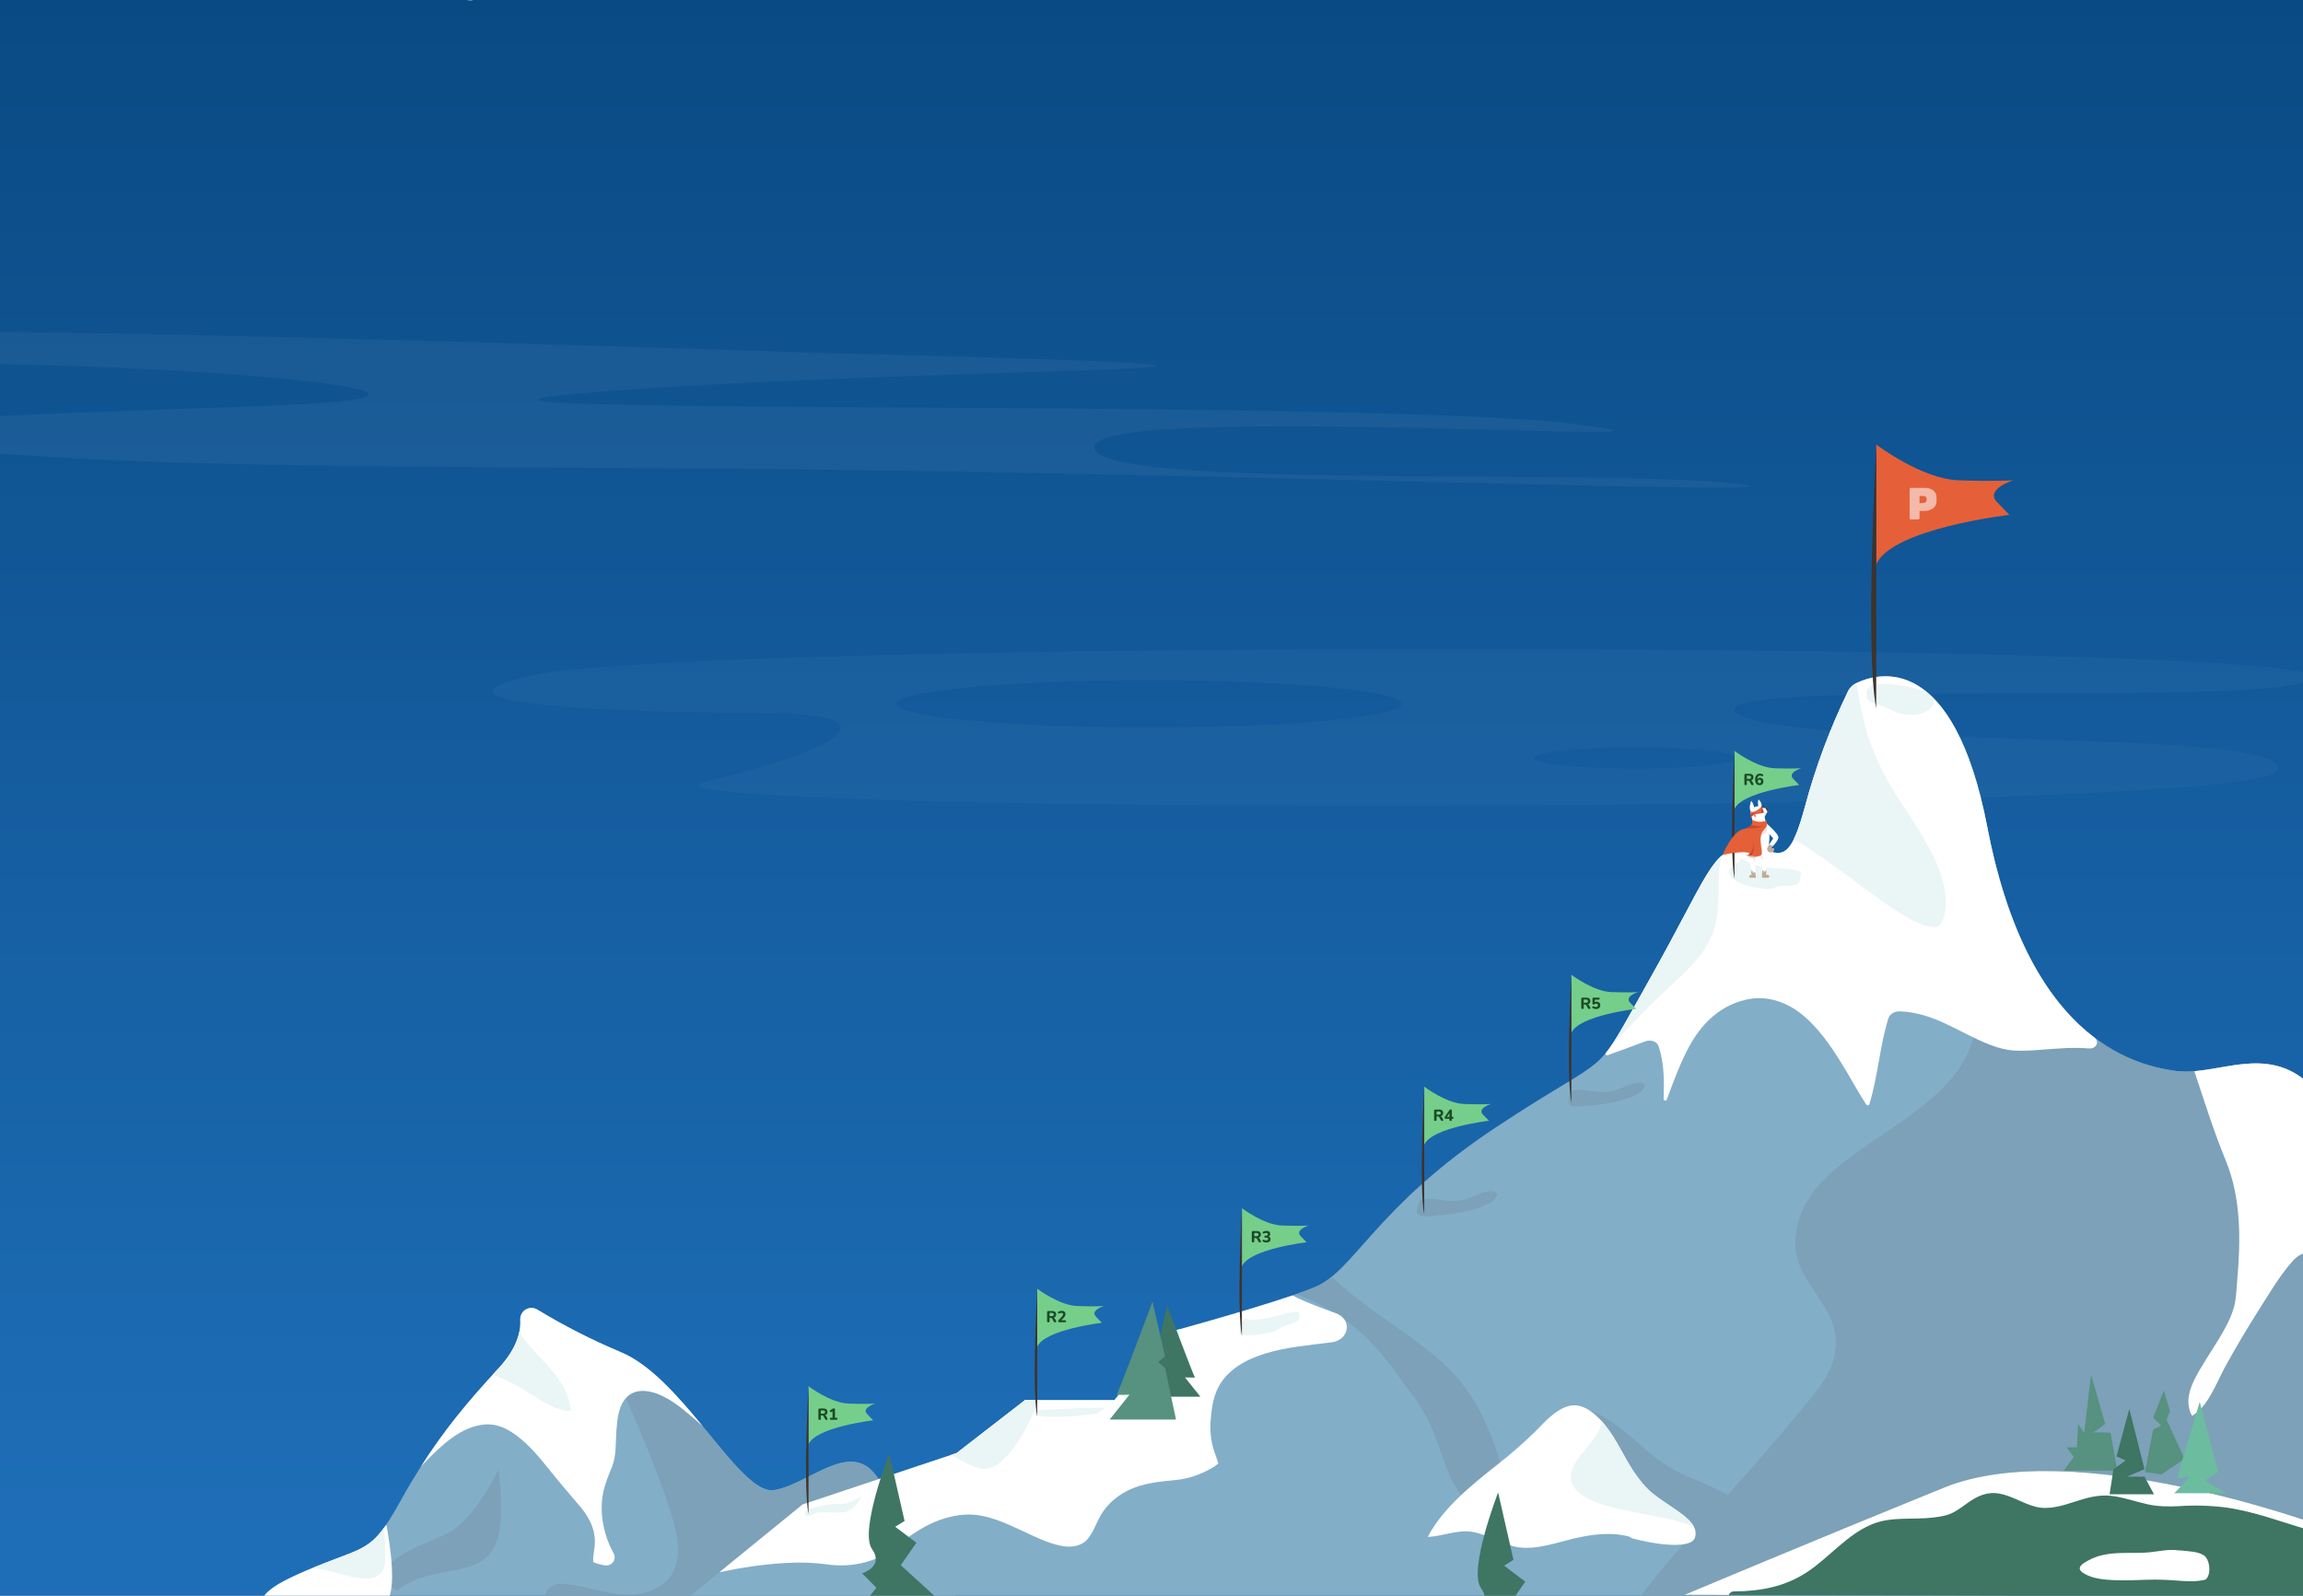 <svg width="1440" height="998" viewBox="0 0 1440 998" fill="none" xmlns="http://www.w3.org/2000/svg">
<rect x="0" y="0" width="1440" height="998" fill="#808080" stroke="none"/>
<g clip-path="url(#clip0_476_1085)">
<path d="M1440 0H0V1001H1440V0Z" fill="url(#paint0_linear_476_1085)"/>
<circle opacity="0.5" cx="1239" cy="531" r="5" fill="white"/>
<circle opacity="0.5" cx="294" cy="-4.59" r="5" fill="white"/>
<g clip-path="url(#clip1_476_1085)">
<path d="M433.269 1068H103C103 1068 140.64 1061.24 146.713 1057.35C152.787 1053.46 146.713 1046.71 156.429 1024.04C166.144 1001.37 153.997 998.297 191.643 982.263C229.289 966.229 231.714 972.321 249.929 939.598C268.144 906.875 285.143 884.45 311.851 855.678C322.795 843.862 325.699 833.545 325.285 825.503C325.194 824.225 325.456 822.946 326.044 821.807C326.632 820.668 327.522 819.712 328.618 819.044C329.713 818.376 330.972 818.021 332.256 818.019C333.54 818.016 334.8 818.365 335.898 819.029C352.613 829.162 370.049 838.061 388.066 845.653C427.73 862.113 462.486 935.405 483.986 931.994C505.486 928.582 530.895 900.63 547.538 922.535C564.18 944.439 641 1067.14 641 1067.14L433.269 1068Z" fill="#83AEC8"/>
<path d="M305.994 929.802C302.672 935.461 298.935 940.867 294.814 945.976C291.779 949.762 288.304 953.174 284.462 956.141C278.312 960.588 270.545 962.983 263.669 966.089C259.469 967.92 255.388 970.012 251.451 972.353C249.678 973.398 247.994 974.586 246.415 975.904C245.778 976.476 245.103 977.079 244.505 977.715C244.219 978.013 243.034 979.443 243.321 979.049C242.755 979.815 242.268 980.636 241.869 981.501C241.99 981.285 241.455 982.886 241.385 983.254C241.385 983.311 241.385 983.356 241.354 983.4V983.686C241.354 984.112 241.354 984.525 241.354 984.957C241.354 985.027 241.354 985.077 241.354 985.128C241.367 985.174 241.378 985.221 241.385 985.268C241.455 985.637 241.545 986.005 241.646 986.367C242.538 989.486 245.065 992.453 247.803 995.032C255.519 988.915 264.91 985.903 274.594 983.934C283.119 982.2 292.42 981.253 300.06 976.857C307.7 972.461 311.38 964.717 312.45 956.293C314.022 943.886 312.915 931.416 311.775 918.958C310.062 922.63 308.082 926.264 305.994 929.802Z" fill="#7CA1B8"/>
<path d="M547.538 922.535C530.896 900.631 505.48 928.602 483.986 931.994C462.492 935.386 427.731 862.114 388.066 845.647C384.31 844.085 380.641 842.482 377.059 840.838C391.396 875.512 407.708 909.41 419.142 945.221C422.962 957.107 426.948 972.01 420.619 983.763C413.839 996.322 396.649 998.876 383.915 996.678C376.326 995.369 368.877 993.381 361.32 991.901C358.176 991.208 354.983 990.756 351.77 990.547C351.028 990.509 350.284 990.509 349.542 990.547H349.262L348.931 990.624L348.784 990.655C348.402 990.802 347.511 991.113 347.358 991.17C346.41 991.511 345.489 991.92 344.601 992.396C338.235 995.941 341.386 1002.75 343.328 1008.32C346.034 1016.14 347.422 1024 346.626 1032.32C346.059 1038.19 344.436 1044.3 339.686 1048.21C335.472 1051.67 330.066 1052.6 324.744 1052.79C313.704 1053.18 301.983 1050.71 291.994 1056.46C288.46 1058.5 286.805 1061.42 284.851 1064.92C284.271 1065.95 283.679 1066.98 283.062 1067.99H433.314L641.045 1067.13C641.045 1067.13 564.187 944.439 547.538 922.535Z" fill="#7CA1B8"/>
<path d="M263.14 917.331C264.095 916.309 265.05 915.299 266.018 914.295C275.842 904.124 288.148 892.206 303.059 890.936C310.699 890.269 317.46 893.604 323.388 898.14C331.346 904.232 337.744 912.021 343.946 919.822C350.147 927.623 356.679 935.037 363.103 942.692C369.336 950.118 373.009 958.51 371.691 968.293C371.398 970.517 370.991 972.74 370.896 975.002C370.851 975.615 370.851 976.231 370.896 976.844H370.94C371.314 977.096 371.713 977.309 372.131 977.479C372.029 977.435 373.105 977.835 373.404 977.924C374.961 978.404 376.548 978.784 378.153 979.061H378.281C379.244 979.222 380.233 979.108 381.134 978.733C382.036 978.357 382.812 977.735 383.374 976.938C383.937 976.142 384.262 975.203 384.312 974.229C384.363 973.256 384.137 972.288 383.661 971.438L383.61 971.343C380.574 965.825 378.425 959.865 377.243 953.682C375.969 947.452 375.856 941.041 376.912 934.77C377.969 928.773 380.325 923.106 382.642 917.503C385.532 910.451 384.838 902.345 385.411 894.874C385.972 887.594 386.685 878.243 392.669 873.135C398.966 867.767 408.121 870.08 414.781 873.402C422.663 877.335 429.494 883.357 436.096 889.087C437.223 890.065 438.363 891.114 439.522 892.187C424.012 873.345 406.6 853.334 388.111 845.666C370.094 838.072 352.658 829.174 335.943 819.042C334.848 818.379 333.592 818.029 332.312 818.029C331.032 818.029 329.777 818.379 328.682 819.041C327.587 819.703 326.695 820.652 326.103 821.785C325.511 822.917 325.241 824.19 325.323 825.464C325.756 833.52 322.885 843.856 311.89 855.697C291.599 877.455 276.956 895.605 263.14 917.331Z" fill="white"/>
<path d="M331.002 871.281C338.674 876.191 347.313 882.252 356.73 882.608C355.883 861.866 335.319 849.802 324.661 833.202C323.286 839.771 319.568 847.35 311.845 855.678C310.572 857.072 309.298 858.45 308.025 859.814C316.181 862.552 323.623 866.56 331.002 871.281Z" fill="#EAF5F5"/>
<path d="M170.41 1008.11C176.93 1006.37 183.907 1006.84 190.529 1007.62C198.111 1008.48 205.637 1009.87 213.245 1010.53C220.076 1011.11 227.455 1011.35 233.917 1008.7C239.787 1006.28 242.971 1002.08 244.225 995.991C245.619 989.226 245.231 982.047 244.651 975.212C244.015 967.969 242.901 960.81 241.57 953.676C241.455 953.771 241.347 953.873 241.233 953.962C229.658 970.816 222.419 969.138 191.636 982.244C161.198 995.204 163.318 999.701 160.103 1012.94C163.257 1010.79 166.737 1009.16 170.41 1008.11Z" fill="white"/>
<path d="M201.683 981.577C209.622 983.045 217.217 986.259 225.284 987.091C231.377 987.727 238.214 986.952 240.194 980.173C241.697 975.053 240.914 969.05 240.71 963.802C240.595 960.956 240.455 958.085 240.328 955.264C229.753 970.06 222.285 969.59 195.481 980.675C197.563 980.885 199.632 981.196 201.683 981.577Z" fill="#EAF5F5"/>
</g>
<g clip-path="url(#clip2_476_1085)">
<path d="M415 1011.68L501.824 940.953L598.16 908.779L640.978 875.601H696.877L730.176 833.38C730.176 833.38 796.782 815.266 821.756 805.226C846.73 795.186 859.819 754.958 935.936 704.69C1012.05 654.422 994.217 678.556 1031.09 613.204C1067.95 547.852 1070.33 530.768 1090.54 529.758C1110.75 528.748 1116.71 548.862 1128.61 504.627C1135.22 479.835 1144.28 455.557 1155.71 432.05C1156.72 430.01 1158.5 428.312 1160.78 427.222C1174.2 420.798 1221.39 407.087 1242.7 517.705C1267.67 647.399 1331.45 665.771 1359.99 669.791C1388.54 673.811 1423.03 647.67 1452.76 687.906C1482.49 728.141 1490.82 748.228 1500.33 765.325C1509.85 782.422 1516.99 1017.02 1516.99 1017.02L415 1011.68Z" fill="#83AEC8"/>
<path d="M925.123 944.827L925.691 944.952C925.691 944.952 925.741 944.952 926.087 944.952C927.299 944.999 928.513 944.975 929.722 944.883C934.972 944.534 940.437 943.803 946.008 943.371C942.308 929.604 938.846 915.781 933.934 902.264C929.021 888.748 922.576 875.448 912.99 863.785C904.385 853.334 893.208 844.465 881.859 836.202C865.02 823.981 847.241 812.576 832.636 798.579C829.457 801.274 825.783 803.516 821.756 805.219C818.591 806.501 814.742 807.908 810.456 809.399L810.942 809.58C830.966 817.158 848.321 828.997 861.311 843.942C867.987 851.606 873.732 859.744 879.675 867.791C885.617 875.838 891.082 883.565 895.005 892.51C901.962 908.41 904.748 926.594 917.737 940.11C918.867 941.355 920.164 942.484 921.603 943.475C922.218 943.738 922.808 944.041 923.367 944.381C923.938 944.567 924.525 944.716 925.123 944.827Z" fill="#7CA1B8"/>
<path d="M1500.34 765.304C1490.83 748.206 1482.51 728.099 1452.77 687.885C1423.03 647.67 1388.54 673.811 1360 669.77C1331.46 665.729 1267.69 647.378 1242.71 517.684C1233.07 467.646 1218.14 443.051 1203.42 431.716C1203.32 439.965 1202.53 448.256 1200.13 456.101C1197.03 466.266 1190.75 475.553 1186.38 485.363C1182.96 493.027 1180.54 501.067 1182.82 508.808C1183.46 509.389 1183.93 510.095 1184.19 510.863C1184.68 512.256 1185.2 513.65 1185.73 515.043C1186.02 515.504 1186.23 516 1186.34 516.513C1187.93 520.436 1189.7 524.31 1191.62 528.128C1214.03 572.655 1259.92 626.985 1220.47 674.229C1206.72 690.706 1187.21 702.613 1168.94 715.203C1151.63 727.131 1133.31 740.577 1126.14 759.096C1122.25 769.15 1121.02 781.071 1125.15 791.145C1131.04 805.546 1144.11 817.488 1147.24 832.781C1150.31 847.726 1143.06 861.486 1133.16 873.497C1121.81 887.278 1110.27 901.038 1098.47 914.548C1073.29 943.406 1045.89 970.912 1023.47 1001.41C1020.24 1005.8 1016.96 1010.18 1013.69 1014.56L1516.96 1016.99C1516.96 1016.99 1509.86 782.429 1500.34 765.304Z" fill="#7CA1B8"/>
<path d="M1391.7 725.856C1401.59 749.997 1400.98 776.061 1398.84 801.206C1398.38 806.584 1398.25 812.13 1396.89 817.418C1395.61 821.832 1393.81 826.125 1391.51 830.231C1386.79 839.198 1380.72 847.6 1375.62 856.407C1371.64 863.283 1367.38 871.254 1368.52 879.113C1368.84 881.245 1369.39 883.725 1370.73 885.585C1372.75 884.207 1374.61 882.677 1376.3 881.015C1383.19 873.156 1386.75 863.214 1391.57 854.421C1398.26 842.201 1405.47 830.168 1413 818.31C1419.26 808.486 1425.29 798.105 1433.17 789.111C1434.9 787.139 1436.73 785.397 1439.37 784.303C1442.34 783.07 1444.55 782.645 1447.17 781.461C1451.66 779.419 1456.16 777.51 1460.77 775.657C1464.21 774.376 1467.27 772.473 1469.75 770.083C1478.2 761.723 1480.59 748.952 1483.41 738.557C1483.68 737.554 1483.98 736.557 1484.24 735.561C1477.23 723.313 1467.68 708.145 1452.68 687.857C1427.05 653.202 1397.9 667.826 1372.05 669.958C1378.31 688.7 1384.14 707.469 1391.7 725.856Z" fill="white"/>
<path d="M1028.47 651.398C1031.88 650.088 1035.89 651.035 1037.06 654.352C1040.76 665.241 1040.5 676.326 1040.23 687.418C1040.22 687.629 1040.3 687.837 1040.46 688.001C1040.62 688.165 1040.84 688.275 1041.09 688.309C1041.34 688.344 1041.59 688.3 1041.8 688.187C1042.01 688.074 1042.17 687.9 1042.24 687.697V687.634C1045.97 677.511 1049.65 667.352 1054.6 657.577C1061.73 643.357 1072.86 629.709 1091.41 625.292C1105.59 621.913 1118.81 627.444 1128.55 636.007C1139.62 645.761 1147.28 658.065 1154.48 669.986C1158.6 676.87 1162.48 684.081 1166.95 690.887C1167.05 691.037 1167.2 691.157 1167.39 691.234C1167.57 691.311 1167.77 691.34 1167.97 691.319C1168.18 691.297 1168.37 691.225 1168.52 691.113C1168.67 691 1168.78 690.851 1168.84 690.685C1174.26 673.052 1175.31 654.456 1180.76 636.829C1181.22 635.592 1182.12 634.509 1183.35 633.738C1184.58 632.968 1186.07 632.549 1187.61 632.544C1209.4 633.171 1225.1 646.005 1244.04 653.348C1248.66 655.132 1253.8 656.679 1258.88 657.013C1264.79 657.403 1270.74 657.013 1276.62 656.539C1286.51 655.773 1296.4 654.916 1306.24 655.752C1307.18 655.833 1308.14 655.661 1308.96 655.26C1309.78 654.858 1310.44 654.248 1310.83 653.516V653.46C1311.22 652.721 1311.33 651.896 1311.12 651.104C1310.92 650.312 1310.43 649.595 1309.72 649.057C1283.92 629.549 1256.96 591.793 1242.69 517.67C1221.65 408.438 1175.37 420.436 1161.29 426.943C1158.72 428.128 1156.7 430.014 1155.56 432.294C1144.2 455.716 1135.19 479.9 1128.6 504.592C1116.71 548.827 1110.75 528.72 1090.54 529.723C1070.32 530.726 1067.94 547.838 1031.07 613.169C1016.65 638.787 1010.59 650.652 1004 658.643C1003.87 658.797 1003.8 658.982 1003.81 659.171C1003.82 659.36 1003.9 659.542 1004.04 659.689C1004.18 659.835 1004.37 659.94 1004.59 659.985C1004.8 660.03 1005.03 660.014 1005.24 659.939C1013.07 657.173 1020.78 654.345 1028.47 651.398Z" fill="white"/>
<path d="M1138.05 535.415C1150.21 543.776 1161.69 552.75 1173.62 561.298C1179.55 565.555 1183.95 568.628 1189.67 572.042C1192.15 573.512 1194.62 574.919 1197.27 576.222C1198.46 576.807 1199.68 577.365 1200.92 577.88C1201.43 578.089 1201.94 578.291 1202.46 578.486L1203.15 578.723C1204.27 579.076 1205.4 579.379 1206.56 579.629C1207.03 579.727 1207.52 579.796 1208.01 579.88H1208.17C1208.68 579.88 1209.25 579.88 1209.76 579.88C1210.66 579.636 1212.3 579.009 1210.73 579.768C1211.15 579.559 1211.6 579.357 1212.03 579.155C1212.31 578.883 1212.66 578.591 1212.97 578.34L1213.03 578.298C1213.05 578.257 1213.07 578.218 1213.1 578.18C1213.4 577.727 1213.72 577.267 1214.03 576.786L1214.26 576.466C1214.26 576.466 1214.26 576.466 1214.26 576.41C1214.68 575.386 1215.09 574.362 1215.42 573.31C1216.6 569.262 1216.78 566.893 1216.57 562.009C1216.26 554.61 1214 547.378 1211.07 540.411C1205.04 526.065 1195.74 512.877 1187.09 499.59C1177.87 485.44 1170.81 470.746 1166.48 455C1164.01 445.838 1162.24 436.558 1160.71 427.25L1160.65 427.285C1158.4 428.372 1156.64 430.057 1155.64 432.078C1144.22 455.586 1135.15 479.864 1128.54 504.655C1126.01 514.047 1123.76 520.526 1121.58 524.937C1127.27 528.193 1132.77 531.691 1138.05 535.415Z" fill="#EAF5F5"/>
<path d="M1006.89 655.084C1019.36 641.191 1032.44 627.675 1046.4 614.862C1056.79 605.359 1066.83 595.354 1071.22 582.709C1075.21 571.227 1074.27 559.536 1074.77 547.747C1074.87 543.591 1075.39 539.449 1076.32 535.367C1066.13 544.556 1057.36 566.614 1031.08 613.204C1018.19 636.077 1011.98 647.984 1006.1 655.961L1006.89 655.084Z" fill="#EAF5F5"/>
<path d="M492.403 977.51C500.741 977.006 509.12 977.328 517.369 978.472C525.315 979.617 533.471 979.131 541.148 977.054C548.825 974.977 555.799 971.37 561.482 966.537C567.274 961.476 573.831 957.084 580.983 953.473C590.264 948.952 601.168 946.123 611.875 947.712C621.766 949.182 630.997 953.648 639.709 957.682C647.193 961.165 654.743 964.976 663.101 966.739C669.373 968.063 675.415 967.387 679.684 963.046C679.544 963.151 680.83 961.611 681.011 961.353C681.465 960.719 681.885 960.071 682.289 959.409C682.693 958.748 683.764 956.783 683.698 956.915C684.827 954.686 685.833 952.428 686.921 950.192C690.433 942.854 696.635 936.662 704.617 932.523C714.508 927.493 724.72 926.706 735.575 925.605C743.57 924.797 750.51 922.212 757.326 918.422C758.027 918.031 758.736 917.627 759.412 917.202C759.593 917.077 759.857 916.896 759.98 916.798C760.541 916.359 761.068 915.913 761.588 915.44L761.695 915.293V915.182C761.69 915.105 761.69 915.029 761.695 914.952C761.695 914.868 761.629 914.764 761.588 914.645C761.34 913.893 761.118 913.14 760.862 912.395C760.203 910.549 759.486 908.716 758.917 906.821C757.086 900.745 756.438 894.457 756.997 888.205C757.615 881.112 758.406 874.208 761.802 867.631C767.341 856.922 778.616 850.331 791.285 846.493C804.406 842.507 818.534 841.33 832.24 839.581H832.537C843.73 838.153 845.725 825.229 835.356 821.383C826.092 817.955 816.671 814.694 808.157 810.235C778.394 820.338 730.143 833.45 730.143 833.45L696.845 875.671H640.979L598.16 908.849L501.824 940.953L449.832 983.307C463.827 980.388 478.045 978.207 492.403 977.51Z" fill="white"/>
<path d="M725.709 885.348C732.303 869.268 734.371 852.185 737.454 835.429C737.71 834.035 737.965 832.6 738.229 831.158C733.217 832.551 730.176 833.38 730.176 833.38L699.746 871.964C708.169 876.765 716.568 881.6 725.709 885.348Z" fill="#EAF5F5"/>
<path d="M607.21 916.506C610.268 917.899 613.729 919.125 617.274 918.596C622.26 917.857 626.167 914.206 629.184 911.05C639.116 900.669 643.954 887.829 650.111 875.594H640.978L598.16 908.772L594.673 909.928C598.778 912.2 602.841 914.513 607.21 916.506Z" fill="#EAF5F5"/>
<path d="M980.371 879.496C980.371 879.496 995.207 876.012 1023.23 901.61C1051.25 927.207 1054.81 919.773 1090.35 940.542C1125.88 961.311 1170.18 995.416 1148.25 997.673C1126.32 999.93 1135.52 977.524 1109.64 983.335C1083.76 989.145 1080.57 989.257 1055.19 965.283C1029.82 941.309 982.481 922.003 983.396 908.284C984.31 894.566 980.371 879.496 980.371 879.496Z" fill="#7CA1B8"/>
<path d="M1045.67 942.772C1041.7 939.985 1037.53 937.386 1033.79 934.411C1029.26 930.788 1025.6 926.246 1022.45 921.724C1015.57 911.852 1011.25 900.823 1003.61 891.326C998.841 885.397 990.014 876.556 980.371 879.517C972.054 882.074 965.815 889.48 960.334 894.963C952.795 902.372 944.757 909.407 936.258 916.032C919.551 929.27 902.127 943.329 892.73 961.242C902.085 960.921 911.251 956.448 920.853 958.141C931.016 959.939 939.209 966.23 949.503 967.728C960.737 969.366 972.821 964.941 983.437 962.419C994.679 959.751 1006.25 958.079 1017.72 960.782C1018.74 961.006 1019.67 961.464 1020.4 962.106C1027.82 963.994 1035.49 965.652 1043.25 966.098C1047.37 966.335 1051.44 966.377 1055.24 965.276C1057.86 964.516 1059.5 963.339 1060.06 960.824C1061.75 953.167 1051.81 947.029 1045.67 942.772Z" fill="white"/>
<path d="M1001.18 891.18C999.336 896.935 995.231 901.847 991.201 906.64C984.895 914.13 977.518 923.96 986.181 932.453C994.844 940.946 1011.06 943.475 1023.27 946.025C1035.02 948.478 1048 950.206 1059.08 954.79C1056.48 949.913 1050.06 945.844 1045.66 942.772C1041.68 939.985 1037.51 937.386 1033.77 934.411C1029.25 930.788 1025.58 926.246 1022.43 921.724C1015.56 911.851 1011.24 900.822 1003.6 891.326C1003.02 890.629 1002.39 889.863 1001.71 889.097C1001.58 889.772 1001.4 890.476 1001.18 891.18Z" fill="#EAF5F5"/>
<path d="M1167.15 433.266C1166.77 427.545 1177.16 427.386 1182.41 428.022C1228.64 431.835 1204.81 453.765 1185.27 445.184C1165.72 436.603 1167.63 440.417 1167.15 433.266Z" fill="#EAF5F5"/>
</g>
<g clip-path="url(#clip3_476_1085)">
<path d="M796.146 823.601C787.657 825.935 780.663 825.426 778.227 824.879C777.345 825.977 775.106 828.672 773.211 830.672C770.843 833.172 775.005 836.489 788.504 834.45C802.002 832.412 797.283 830.682 805.983 828.353C814.683 826.025 812.154 822.912 812.133 821.149C812.113 819.386 806.758 820.683 796.146 823.601Z" fill="#EAF5F5"/>
<path d="M776.525 791.998V755.642C776.525 755.642 790.226 766.085 801.525 766.499C812.825 766.913 818.248 766.499 818.248 766.499C818.248 766.499 809.473 769.173 813.23 773.09L816.996 776.979C816.996 776.979 781.233 781.122 776.525 791.998Z" fill="#76CE8B"/>
<path d="M783.49 777.09C783.237 777.09 783.043 777.02 782.91 776.88C782.777 776.74 782.71 776.543 782.71 776.29V770.74C782.71 770.48 782.777 770.283 782.91 770.15C783.05 770.017 783.247 769.95 783.5 769.95H785.93C786.717 769.95 787.323 770.14 787.75 770.52C788.177 770.9 788.39 771.43 788.39 772.11C788.39 772.55 788.293 772.93 788.1 773.25C787.907 773.57 787.627 773.817 787.26 773.99C786.9 774.163 786.457 774.25 785.93 774.25L786.01 774.08H786.42C786.7 774.08 786.943 774.15 787.15 774.29C787.363 774.423 787.547 774.63 787.7 774.91L788.32 776.06C788.413 776.227 788.457 776.39 788.45 776.55C788.443 776.71 788.383 776.84 788.27 776.94C788.157 777.04 787.99 777.09 787.77 777.09C787.55 777.09 787.37 777.043 787.23 776.95C787.097 776.857 786.977 776.713 786.87 776.52L785.91 774.75C785.81 774.563 785.687 774.437 785.54 774.37C785.4 774.303 785.227 774.27 785.02 774.27H784.26V776.29C784.26 776.543 784.193 776.74 784.06 776.88C783.933 777.02 783.743 777.09 783.49 777.09ZM784.26 773.15H785.65C786.063 773.15 786.373 773.067 786.58 772.9C786.793 772.733 786.9 772.483 786.9 772.15C786.9 771.823 786.793 771.577 786.58 771.41C786.373 771.243 786.063 771.16 785.65 771.16H784.26V773.15ZM791.793 777.11C791.44 777.11 791.08 777.07 790.713 776.99C790.353 776.903 790.04 776.783 789.773 776.63C789.6 776.537 789.48 776.427 789.413 776.3C789.353 776.167 789.33 776.037 789.343 775.91C789.363 775.783 789.416 775.673 789.503 775.58C789.59 775.48 789.7 775.417 789.833 775.39C789.973 775.363 790.126 775.39 790.293 775.47C790.553 775.597 790.8 775.687 791.033 775.74C791.266 775.793 791.5 775.82 791.733 775.82C792 775.82 792.223 775.787 792.403 775.72C792.583 775.647 792.72 775.543 792.813 775.41C792.906 775.277 792.953 775.11 792.953 774.91C792.953 774.63 792.856 774.42 792.663 774.28C792.47 774.14 792.186 774.07 791.813 774.07H791.223C791.003 774.07 790.833 774.017 790.713 773.91C790.6 773.797 790.543 773.643 790.543 773.45C790.543 773.25 790.6 773.097 790.713 772.99C790.833 772.877 791.003 772.82 791.223 772.82H791.663C791.89 772.82 792.08 772.787 792.233 772.72C792.393 772.647 792.516 772.547 792.603 772.42C792.696 772.293 792.743 772.137 792.743 771.95C792.743 771.683 792.65 771.48 792.463 771.34C792.283 771.2 792.02 771.13 791.673 771.13C791.46 771.13 791.25 771.157 791.043 771.21C790.836 771.257 790.613 771.343 790.373 771.47C790.226 771.543 790.09 771.567 789.963 771.54C789.836 771.513 789.73 771.453 789.643 771.36C789.563 771.267 789.51 771.16 789.483 771.04C789.463 770.913 789.48 770.787 789.533 770.66C789.593 770.533 789.7 770.43 789.853 770.35C790.14 770.183 790.45 770.057 790.783 769.97C791.123 769.883 791.466 769.84 791.813 769.84C792.32 769.84 792.753 769.917 793.113 770.07C793.473 770.223 793.75 770.443 793.943 770.73C794.136 771.01 794.233 771.35 794.233 771.75C794.233 772.023 794.18 772.273 794.073 772.5C793.966 772.727 793.816 772.92 793.623 773.08C793.436 773.233 793.206 773.343 792.933 773.41V773.28C793.406 773.36 793.776 773.557 794.043 773.87C794.31 774.183 794.443 774.577 794.443 775.05C794.443 775.47 794.336 775.837 794.123 776.15C793.91 776.457 793.603 776.693 793.203 776.86C792.81 777.027 792.34 777.11 791.793 777.11Z" fill="#1B4B26"/>
<path d="M776.526 755.642C776.526 755.642 773.089 818.166 776.526 835.68V755.642Z" fill="#3D332C"/>
</g>
<path d="M900.575 750.483C892.575 749.283 888.909 749.983 888.075 750.483C881.575 763.983 891.575 760.483 901.075 759.983C910.575 759.483 929.075 755.483 934.075 750.483C939.075 745.483 933.575 742.983 924.575 746.983C915.575 750.983 910.575 751.983 900.575 750.483Z" fill="#7CA1B8"/>
<g clip-path="url(#clip4_476_1085)">
<path d="M890.525 715.998V679.642C890.525 679.642 904.226 690.085 915.525 690.499C926.825 690.913 932.248 690.499 932.248 690.499C932.248 690.499 923.473 693.173 927.23 697.09L930.996 700.979C930.996 700.979 895.233 705.122 890.525 715.998Z" fill="#76CE8B"/>
<path d="M897.49 701.09C897.237 701.09 897.043 701.02 896.91 700.88C896.777 700.74 896.71 700.543 896.71 700.29V694.74C896.71 694.48 896.777 694.283 896.91 694.15C897.05 694.017 897.247 693.95 897.5 693.95H899.93C900.717 693.95 901.323 694.14 901.75 694.52C902.177 694.9 902.39 695.43 902.39 696.11C902.39 696.55 902.293 696.93 902.1 697.25C901.907 697.57 901.627 697.817 901.26 697.99C900.9 698.163 900.457 698.25 899.93 698.25L900.01 698.08H900.42C900.7 698.08 900.943 698.15 901.15 698.29C901.363 698.423 901.547 698.63 901.7 698.91L902.32 700.06C902.413 700.227 902.457 700.39 902.45 700.55C902.443 700.71 902.383 700.84 902.27 700.94C902.157 701.04 901.99 701.09 901.77 701.09C901.55 701.09 901.37 701.043 901.23 700.95C901.097 700.857 900.977 700.713 900.87 700.52L899.91 698.75C899.81 698.563 899.687 698.437 899.54 698.37C899.4 698.303 899.227 698.27 899.02 698.27H898.26V700.29C898.26 700.543 898.193 700.74 898.06 700.88C897.933 701.02 897.743 701.09 897.49 701.09ZM898.26 697.15H899.65C900.063 697.15 900.373 697.067 900.58 696.9C900.793 696.733 900.9 696.483 900.9 696.15C900.9 695.823 900.793 695.577 900.58 695.41C900.373 695.243 900.063 695.16 899.65 695.16H898.26V697.15ZM907.063 701.09C906.823 701.09 906.633 701.023 906.493 700.89C906.36 700.757 906.293 700.563 906.293 700.31V699.74H904.053C903.806 699.74 903.61 699.687 903.463 699.58C903.316 699.467 903.243 699.297 903.243 699.07C903.243 698.937 903.273 698.8 903.333 698.66C903.393 698.52 903.5 698.347 903.653 698.14L906.243 694.37C906.356 694.203 906.483 694.077 906.623 693.99C906.763 693.903 906.923 693.86 907.103 693.86C907.316 693.86 907.486 693.927 907.613 694.06C907.746 694.187 907.813 694.38 907.813 694.64V698.52H908.183C908.403 698.52 908.57 698.573 908.683 698.68C908.796 698.78 908.853 698.93 908.853 699.13C908.853 699.323 908.796 699.473 908.683 699.58C908.576 699.687 908.41 699.74 908.183 699.74H907.813V700.31C907.813 700.563 907.746 700.757 907.613 700.89C907.486 701.023 907.303 701.09 907.063 701.09ZM906.293 698.52V695.77H906.583L904.453 698.9V698.52H906.293Z" fill="#1B4B26"/>
<path d="M890.526 679.642C890.526 679.642 887.089 742.166 890.526 759.68V679.642Z" fill="#3D332C"/>
</g>
<path d="M994.599 682.339C986.972 681.195 983.477 681.862 982.683 682.339C976.486 695.211 986.019 691.873 995.075 691.397C1004.13 690.92 1021.77 687.106 1026.53 682.339C1031.3 677.572 1026.06 675.188 1017.48 679.002C1008.9 682.816 1004.13 683.769 994.599 682.339Z" fill="#7CA1B8"/>
<g clip-path="url(#clip5_476_1085)">
<path d="M982.525 645.998V609.642C982.525 609.642 996.226 620.085 1007.53 620.499C1018.82 620.913 1024.25 620.499 1024.25 620.499C1024.25 620.499 1015.47 623.173 1019.23 627.09L1023 630.979C1023 630.979 987.233 635.122 982.525 645.998Z" fill="#76CE8B"/>
<path d="M989.49 631.09C989.237 631.09 989.043 631.02 988.91 630.88C988.777 630.74 988.71 630.543 988.71 630.29V624.74C988.71 624.48 988.777 624.283 988.91 624.15C989.05 624.017 989.247 623.95 989.5 623.95H991.93C992.717 623.95 993.323 624.14 993.75 624.52C994.177 624.9 994.39 625.43 994.39 626.11C994.39 626.55 994.293 626.93 994.1 627.25C993.907 627.57 993.627 627.817 993.26 627.99C992.9 628.163 992.457 628.25 991.93 628.25L992.01 628.08H992.42C992.7 628.08 992.943 628.15 993.15 628.29C993.363 628.423 993.547 628.63 993.7 628.91L994.32 630.06C994.413 630.227 994.457 630.39 994.45 630.55C994.443 630.71 994.383 630.84 994.27 630.94C994.157 631.04 993.99 631.09 993.77 631.09C993.55 631.09 993.37 631.043 993.23 630.95C993.097 630.857 992.977 630.713 992.87 630.52L991.91 628.75C991.81 628.563 991.687 628.437 991.54 628.37C991.4 628.303 991.227 628.27 991.02 628.27H990.26V630.29C990.26 630.543 990.193 630.74 990.06 630.88C989.933 631.02 989.743 631.09 989.49 631.09ZM990.26 627.15H991.65C992.063 627.15 992.373 627.067 992.58 626.9C992.793 626.733 992.9 626.483 992.9 626.15C992.9 625.823 992.793 625.577 992.58 625.41C992.373 625.243 992.063 625.16 991.65 625.16H990.26V627.15ZM997.973 631.11C997.633 631.11 997.283 631.067 996.923 630.98C996.563 630.893 996.233 630.763 995.933 630.59C995.78 630.503 995.673 630.397 995.613 630.27C995.56 630.143 995.543 630.013 995.563 629.88C995.59 629.747 995.643 629.633 995.723 629.54C995.81 629.44 995.916 629.377 996.043 629.35C996.176 629.323 996.323 629.353 996.483 629.44C996.716 629.56 996.953 629.653 997.193 629.72C997.44 629.787 997.69 629.82 997.943 629.82C998.196 629.82 998.413 629.777 998.593 629.69C998.773 629.603 998.91 629.483 999.003 629.33C999.096 629.177 999.143 628.997 999.143 628.79C999.143 628.47 999.04 628.213 998.833 628.02C998.633 627.827 998.36 627.73 998.013 627.73C997.84 627.73 997.663 627.76 997.483 627.82C997.31 627.873 997.13 627.97 996.943 628.11C996.876 628.163 996.79 628.213 996.683 628.26C996.576 628.307 996.463 628.33 996.343 628.33C996.136 628.33 995.983 628.283 995.883 628.19C995.783 628.09 995.733 627.947 995.733 627.76V624.62C995.733 624.4 995.79 624.233 995.903 624.12C996.023 624.007 996.19 623.95 996.403 623.95H999.613C999.833 623.95 1000 624.007 1000.11 624.12C1000.23 624.227 1000.28 624.383 1000.28 624.59C1000.28 624.79 1000.23 624.947 1000.11 625.06C1000 625.167 999.833 625.22 999.613 625.22H997.223V627.13H996.843C997.01 626.923 997.23 626.763 997.503 626.65C997.776 626.537 998.076 626.48 998.403 626.48C998.85 626.48 999.24 626.577 999.573 626.77C999.906 626.957 1000.17 627.22 1000.35 627.56C1000.54 627.9 1000.63 628.293 1000.63 628.74C1000.63 629.207 1000.53 629.62 1000.31 629.98C1000.1 630.333 999.793 630.61 999.393 630.81C998.993 631.01 998.52 631.11 997.973 631.11Z" fill="#1B4B26"/>
<path d="M982.526 609.642C982.526 609.642 979.089 672.166 982.526 689.68V609.642Z" fill="#3D332C"/>
</g>
<path opacity="0.5" d="M1444.89 422.793C1437.04 401.269 429.308 399.553 330.849 422.793C232.39 446.033 484.002 446.053 484.002 446.053C557.501 447.257 527.711 468.129 442.186 488.67C356.661 509.21 1400.86 510.936 1423.01 482.599C1445.16 454.261 1118.34 469.504 1086.11 446.053C1053.88 422.602 1452.7 444.317 1444.89 422.793ZM718.499 455.004C631.247 455.004 560.471 448.391 560.471 440.223C560.471 432.055 631.202 425.442 718.499 425.442C805.795 425.442 876.526 432.075 876.526 440.223C876.526 448.371 805.783 455.004 718.499 455.004ZM1086.11 474.069C1086.11 477.782 1057.65 480.793 1022.54 480.793C987.425 480.793 958.969 477.782 958.969 474.069C958.969 470.357 987.437 467.346 1022.54 467.346C1057.64 467.346 1086.11 470.327 1086.11 474.039V474.069Z" fill="white" fill-opacity="0.07"/>
<path d="M524.011 940.677C519.435 939.915 508.759 942.902 503.992 944.491C502.086 949.258 505.899 948.782 508.759 946.875C511.618 944.968 517.815 946.398 526.394 945.921C533.258 945.54 537.198 939.088 538.311 935.91C535.451 937.817 528.587 941.44 524.011 940.677Z" fill="#EAF5F5"/>
<g clip-path="url(#clip6_476_1085)">
<path d="M505.525 903.356V867C505.525 867 519.226 877.443 530.525 877.857C541.825 878.271 547.248 877.857 547.248 877.857C547.248 877.857 538.473 880.531 542.23 884.448L545.996 888.337C545.996 888.337 510.233 892.48 505.525 903.356Z" fill="#76CE8B"/>
<path d="M505.526 867C505.526 867 502.089 929.524 505.526 947.038V867Z" fill="#3D332C"/>
<path d="M512.49 888.09C512.237 888.09 512.043 888.02 511.91 887.88C511.777 887.74 511.71 887.543 511.71 887.29V881.74C511.71 881.48 511.777 881.283 511.91 881.15C512.05 881.017 512.247 880.95 512.5 880.95H514.93C515.717 880.95 516.323 881.14 516.75 881.52C517.177 881.9 517.39 882.43 517.39 883.11C517.39 883.55 517.293 883.93 517.1 884.25C516.907 884.57 516.627 884.817 516.26 884.99C515.9 885.163 515.457 885.25 514.93 885.25L515.01 885.08H515.42C515.7 885.08 515.943 885.15 516.15 885.29C516.363 885.423 516.547 885.63 516.7 885.91L517.32 887.06C517.413 887.227 517.457 887.39 517.45 887.55C517.443 887.71 517.383 887.84 517.27 887.94C517.157 888.04 516.99 888.09 516.77 888.09C516.55 888.09 516.37 888.043 516.23 887.95C516.097 887.857 515.977 887.713 515.87 887.52L514.91 885.75C514.81 885.563 514.687 885.437 514.54 885.37C514.4 885.303 514.227 885.27 514.02 885.27H513.26V887.29C513.26 887.543 513.193 887.74 513.06 887.88C512.933 888.02 512.743 888.09 512.49 888.09ZM513.26 884.15H514.65C515.063 884.15 515.373 884.067 515.58 883.9C515.793 883.733 515.9 883.483 515.9 883.15C515.9 882.823 515.793 882.577 515.58 882.41C515.373 882.243 515.063 882.16 514.65 882.16H513.26V884.15ZM519.533 888C519.32 888 519.156 887.943 519.043 887.83C518.93 887.717 518.873 887.56 518.873 887.36C518.873 887.153 518.93 886.997 519.043 886.89C519.156 886.783 519.32 886.73 519.533 886.73H520.543V882.22H521.273L519.813 883.11C519.66 883.203 519.516 883.24 519.383 883.22C519.256 883.2 519.146 883.143 519.053 883.05C518.96 882.957 518.896 882.847 518.863 882.72C518.836 882.587 518.85 882.457 518.903 882.33C518.956 882.197 519.056 882.083 519.203 881.99L520.593 881.15C520.733 881.063 520.873 880.993 521.013 880.94C521.16 880.887 521.303 880.86 521.443 880.86C521.643 880.86 521.8 880.913 521.913 881.02C522.033 881.12 522.093 881.277 522.093 881.49V886.73H523.003C523.21 886.73 523.37 886.783 523.483 886.89C523.596 886.997 523.653 887.153 523.653 887.36C523.653 887.567 523.596 887.727 523.483 887.84C523.37 887.947 523.21 888 523.003 888H519.533Z" fill="#1B4B26"/>
</g>
<g clip-path="url(#clip7_476_1085)">
<path d="M718.427 873.553H750.564L740.947 861.508C740.947 861.508 747.882 861.68 747.202 861.508C746.522 861.337 729.789 816.406 729.789 816.406L723.768 842.939L727.114 845.766L723.768 848.522L718.427 873.553Z" fill="#3F7563"/>
<path d="M735.332 887.84H693.836L706.253 872.268C706.253 872.268 697.292 872.502 698.16 872.268C699.028 872.035 720.632 814.031 720.632 814.031L728.452 848.288L724.128 851.932L728.452 855.49L735.332 887.84Z" fill="#57917F"/>
<path d="M587.119 1000.69H541.768L548.023 993.055L539.023 984.024C539.023 984.024 553.098 979.991 545.193 968.741C537.288 957.49 555.999 909.133 555.999 909.133L565.601 951.285L559.76 954.905L572.99 964.918L563.24 978.932L587.119 1000.69Z" fill="#3F7563"/>
<path d="M967.86 1025H922.509L928.764 1017.37L919.756 1008.34C919.756 1008.34 933.831 1004.31 925.926 993.055C918.02 981.805 936.732 933.44 936.732 933.44L946.334 975.592L940.493 979.22L953.707 989.24L943.957 1003.25L967.86 1025Z" fill="#3F7563"/>
<path d="M1053.2 997.486C1053.2 997.486 1134.73 963.229 1215.71 930.342C1296.68 897.455 1450 953.831 1450 953.831L1448.74 998.498L1053.2 997.486Z" fill="#3F7563"/>
<path d="M1084.26 995.329C1100.79 995.259 1116.25 992.37 1130.15 983.097C1144.04 973.825 1155.05 959.616 1170.69 953.263C1182.91 948.295 1196.16 950.678 1208.94 949.105C1213.23 948.576 1217.61 947.914 1221.45 945.882C1224.66 944.2 1227.54 941.989 1230.49 939.879C1236.52 935.605 1242.56 932.802 1250.11 934.157C1258.09 935.581 1264.97 940.385 1272.79 942.378C1281.06 944.527 1289.77 941.646 1297.64 939.116C1304.79 936.78 1312.04 934.733 1319.65 935.527C1327.47 936.305 1335 939.124 1342.66 940.813C1349.3 942.285 1355.95 942.37 1362.74 941.997C1372.42 941.337 1382.15 941.621 1391.78 942.845C1409.49 945.313 1426.05 951.744 1443.1 956.751C1445.32 957.396 1447.58 957.898 1449.87 958.253L1449.98 953.831C1449.98 953.831 1296.67 897.463 1215.69 930.342C1134.71 963.221 1053.18 997.485 1053.18 997.485L1080.98 997.555C1081.21 996.883 1081.66 996.303 1082.25 995.902C1082.84 995.501 1083.54 995.3 1084.26 995.329Z" fill="white"/>
<path d="M1377.86 972.703C1373.82 970.181 1368.48 970.368 1363.63 969.706C1363.2 969.772 1362.77 969.772 1362.35 969.706C1356.25 968.733 1349.84 970.321 1343.81 970.905C1337.78 971.489 1331.77 971.131 1325.75 971.325C1318.78 971.559 1311.86 972.54 1305.7 975.997C1304.09 976.915 1300.53 978.675 1300.41 980.832C1300.32 982.49 1302.35 983.689 1303.54 984.39C1308.79 987.403 1315.67 988.002 1321.56 988.283C1328.65 988.656 1335.74 988.244 1342.81 988.026C1348.84 987.871 1354.87 988.04 1360.88 988.532C1366.94 989.007 1373.18 989.482 1379.11 987.917C1382.89 984.756 1381.82 975.172 1377.86 972.703Z" fill="white"/>
<path d="M1351.4 922.229L1341.2 920.625L1346.3 894.193L1351.4 891.592L1346.3 886.749L1352.97 869.722L1356.84 882.607L1354.7 887.956L1365.94 912.419L1351.4 922.229Z" fill="#57917F"/>
<path d="M1312.55 919.761H1290.41L1296.67 911.235L1292.25 905.256H1298.63L1299.41 890.619L1303.16 896.123L1307.49 859.663L1316.3 890.619C1316.3 890.619 1307.89 896.715 1308.72 896.123C1309.55 895.532 1319.67 896.123 1319.67 896.123L1323.89 919.761H1312.55Z" fill="#57917F"/>
<path d="M1335.1 934.577H1319.07L1321.46 918.92L1329.12 913.423L1323.38 910.94L1331.4 881.206L1340.91 918.92L1329.99 923.56H1340.91L1346.85 934.577" fill="#3F7563"/>
<path d="M1377.73 933.907H1359.5C1359.5 933.907 1370.82 922.711 1368.27 923.218C1365.72 923.724 1361.28 925.779 1361.73 923.218C1362.17 920.656 1375.44 876.784 1375.44 876.784L1387.07 920.648L1378.62 925.989L1391.96 933.931L1377.73 933.907Z" fill="#6CBC9F"/>
<path d="M669 881C659 881.4 650.5 881.834 647.5 882C640 889.5 686 885 687 883.5C688 882 689 882 690.5 881C692 880 681.5 880.5 669 881Z" fill="#EAF5F5"/>
</g>
<g clip-path="url(#clip8_476_1085)">
<path d="M648.525 842.356V806C648.525 806 662.226 816.443 673.525 816.857C684.825 817.271 690.248 816.857 690.248 816.857C690.248 816.857 681.473 819.531 685.23 823.448L688.996 827.337C688.996 827.337 653.233 831.48 648.525 842.356Z" fill="#76CE8B"/>
<path d="M655.49 827.09C655.237 827.09 655.043 827.02 654.91 826.88C654.777 826.74 654.71 826.543 654.71 826.29V820.74C654.71 820.48 654.777 820.283 654.91 820.15C655.05 820.017 655.247 819.95 655.5 819.95H657.93C658.717 819.95 659.323 820.14 659.75 820.52C660.177 820.9 660.39 821.43 660.39 822.11C660.39 822.55 660.293 822.93 660.1 823.25C659.907 823.57 659.627 823.817 659.26 823.99C658.9 824.163 658.457 824.25 657.93 824.25L658.01 824.08H658.42C658.7 824.08 658.943 824.15 659.15 824.29C659.363 824.423 659.547 824.63 659.7 824.91L660.32 826.06C660.413 826.227 660.457 826.39 660.45 826.55C660.443 826.71 660.383 826.84 660.27 826.94C660.157 827.04 659.99 827.09 659.77 827.09C659.55 827.09 659.37 827.043 659.23 826.95C659.097 826.857 658.977 826.713 658.87 826.52L657.91 824.75C657.81 824.563 657.687 824.437 657.54 824.37C657.4 824.303 657.227 824.27 657.02 824.27H656.26V826.29C656.26 826.543 656.193 826.74 656.06 826.88C655.933 827.02 655.743 827.09 655.49 827.09ZM656.26 823.15H657.65C658.063 823.15 658.373 823.067 658.58 822.9C658.793 822.733 658.9 822.483 658.9 822.15C658.9 821.823 658.793 821.577 658.58 821.41C658.373 821.243 658.063 821.16 657.65 821.16H656.26V823.15ZM662.343 827C662.096 827 661.913 826.943 661.793 826.83C661.68 826.71 661.623 826.537 661.623 826.31C661.623 826.163 661.66 826.027 661.733 825.9C661.806 825.773 661.906 825.643 662.033 825.51L663.913 823.53C664.193 823.23 664.393 822.963 664.513 822.73C664.64 822.497 664.703 822.263 664.703 822.03C664.703 821.737 664.606 821.513 664.413 821.36C664.226 821.207 663.953 821.13 663.593 821.13C663.4 821.13 663.2 821.16 662.993 821.22C662.793 821.273 662.583 821.363 662.363 821.49C662.216 821.57 662.08 821.6 661.953 821.58C661.833 821.553 661.73 821.497 661.643 821.41C661.556 821.317 661.5 821.207 661.473 821.08C661.446 820.953 661.46 820.827 661.513 820.7C661.566 820.573 661.666 820.467 661.813 820.38C662.106 820.2 662.426 820.067 662.773 819.98C663.12 819.887 663.463 819.84 663.803 819.84C664.33 819.84 664.773 819.92 665.133 820.08C665.493 820.233 665.766 820.46 665.953 820.76C666.14 821.06 666.233 821.427 666.233 821.86C666.233 822.14 666.19 822.413 666.103 822.68C666.016 822.947 665.88 823.217 665.693 823.49C665.513 823.757 665.273 824.043 664.973 824.35L663.223 826.13V825.73H665.933C666.146 825.73 666.306 825.783 666.413 825.89C666.526 825.997 666.583 826.153 666.583 826.36C666.583 826.567 666.526 826.727 666.413 826.84C666.306 826.947 666.146 827 665.933 827H662.343Z" fill="#1B4B26"/>
<path d="M648.526 806C648.526 806 645.089 868.524 648.526 886.038V806Z" fill="#3D332C"/>
</g>
<g clip-path="url(#clip9_476_1085)">
<path d="M1173.14 352.984V278C1173.14 278 1201.33 299.538 1224.57 300.392C1247.82 301.247 1258.98 300.392 1258.98 300.392C1258.98 300.392 1240.93 305.908 1248.65 313.987L1256.4 322.008C1256.4 322.008 1182.83 330.553 1173.14 352.984Z" fill="#E56038"/>
<g clip-path="url(#clip10_476_1085)">
<g opacity="0.75">
<path opacity="0.75" d="M1195.03 324.983C1194.89 325.004 1194.74 324.991 1194.61 324.947C1194.47 324.902 1194.35 324.827 1194.25 324.728C1194.15 324.629 1194.07 324.508 1194.03 324.375C1193.99 324.242 1193.98 324.101 1194 323.963V306.003C1193.98 305.867 1193.99 305.728 1194.04 305.597C1194.08 305.467 1194.16 305.348 1194.26 305.251C1194.36 305.153 1194.48 305.08 1194.61 305.036C1194.75 304.993 1194.89 304.98 1195.03 305H1202.29C1204.59 304.825 1206.89 305.414 1208.81 306.672C1209.59 307.382 1210.2 308.257 1210.58 309.232C1210.96 310.206 1211.1 311.253 1211 312.291C1211.1 313.329 1210.95 314.375 1210.57 315.349C1210.19 316.323 1209.59 317.199 1208.81 317.91C1206.89 319.168 1204.59 319.757 1202.29 319.582H1200.23V323.863C1200.25 324.001 1200.24 324.141 1200.2 324.274C1200.16 324.407 1200.08 324.528 1199.98 324.628C1199.88 324.727 1199.76 324.802 1199.63 324.846C1199.49 324.891 1199.35 324.903 1199.2 324.883L1195.03 324.983ZM1202.2 314.599C1202.89 314.657 1203.57 314.467 1204.12 314.064C1204.32 313.836 1204.48 313.571 1204.57 313.283C1204.67 312.996 1204.71 312.693 1204.68 312.391C1204.73 311.783 1204.53 311.182 1204.12 310.719C1203.57 310.322 1202.88 310.138 1202.2 310.201H1200.23V314.716L1202.2 314.599Z" fill="white"/>
</g>
</g>
<path d="M1173.14 278C1173.14 278 1166.07 406.955 1173.14 443.078V278Z" fill="#3D332C"/>
</g>
<path opacity="0.5" d="M497.453 220.228C497.453 220.228 -147.528 197.996 -168.337 211.176C-189.146 224.355 -120.994 224.355 28.474 228.383C177.941 232.411 315.812 248.531 165.882 253.895C15.951 259.258 -209.944 266.038 -77.677 277.423C54.589 288.808 99.406 291.549 412.861 292.845C726.315 294.141 1174.77 311.638 1082.81 302.237C990.848 292.835 677.89 306.723 684.289 278.968C690.689 251.213 1119.56 281.271 981.635 264.901C843.709 248.531 162.296 261.043 378.911 244.693C595.527 228.343 965.615 232.56 497.453 220.228Z" fill="white" fill-opacity="0.1"/>
<path d="M1108.45 542.988C1098.81 542.588 1091.65 538.83 1089.28 537C1088 538.164 1084.79 540.992 1082.16 542.988C1078.88 545.482 1082.16 551.969 1096.95 554.963C1111.73 557.957 1107.35 553.466 1117.21 553.965C1127.06 554.464 1125.42 548.975 1125.97 546.48C1126.51 543.986 1120.49 543.487 1108.45 542.988Z" fill="#EAF5F5"/>
<g clip-path="url(#clip11_476_1085)">
<path d="M1084.53 505.998V469.642C1084.53 469.642 1098.23 480.085 1109.53 480.499C1120.82 480.913 1126.25 480.499 1126.25 480.499C1126.25 480.499 1117.47 483.173 1121.23 487.09L1125 490.979C1125 490.979 1089.23 495.122 1084.53 505.998Z" fill="#76CE8B"/>
<path d="M1091.49 491.09C1091.24 491.09 1091.04 491.02 1090.91 490.88C1090.78 490.74 1090.71 490.543 1090.71 490.29V484.74C1090.71 484.48 1090.78 484.283 1090.91 484.15C1091.05 484.017 1091.25 483.95 1091.5 483.95H1093.93C1094.72 483.95 1095.32 484.14 1095.75 484.52C1096.18 484.9 1096.39 485.43 1096.39 486.11C1096.39 486.55 1096.29 486.93 1096.1 487.25C1095.91 487.57 1095.63 487.817 1095.26 487.99C1094.9 488.163 1094.46 488.25 1093.93 488.25L1094.01 488.08H1094.42C1094.7 488.08 1094.94 488.15 1095.15 488.29C1095.36 488.423 1095.55 488.63 1095.7 488.91L1096.32 490.06C1096.41 490.227 1096.46 490.39 1096.45 490.55C1096.44 490.71 1096.38 490.84 1096.27 490.94C1096.16 491.04 1095.99 491.09 1095.77 491.09C1095.55 491.09 1095.37 491.043 1095.23 490.95C1095.1 490.857 1094.98 490.713 1094.87 490.52L1093.91 488.75C1093.81 488.563 1093.69 488.437 1093.54 488.37C1093.4 488.303 1093.23 488.27 1093.02 488.27H1092.26V490.29C1092.26 490.543 1092.19 490.74 1092.06 490.88C1091.93 491.02 1091.74 491.09 1091.49 491.09ZM1092.26 487.15H1093.65C1094.06 487.15 1094.37 487.067 1094.58 486.9C1094.79 486.733 1094.9 486.483 1094.9 486.15C1094.9 485.823 1094.79 485.577 1094.58 485.41C1094.37 485.243 1094.06 485.16 1093.65 485.16H1092.26V487.15ZM1100.23 491.11C1099.63 491.11 1099.12 490.97 1098.7 490.69C1098.28 490.41 1097.96 490.007 1097.74 489.48C1097.52 488.953 1097.41 488.317 1097.41 487.57C1097.41 486.977 1097.48 486.45 1097.62 485.99C1097.77 485.53 1097.98 485.14 1098.24 484.82C1098.51 484.5 1098.84 484.257 1099.22 484.09C1099.62 483.923 1100.06 483.84 1100.54 483.84C1100.83 483.84 1101.12 483.88 1101.41 483.96C1101.71 484.04 1101.98 484.16 1102.23 484.32C1102.37 484.387 1102.46 484.483 1102.5 484.61C1102.56 484.73 1102.57 484.853 1102.55 484.98C1102.53 485.107 1102.48 485.22 1102.4 485.32C1102.32 485.413 1102.22 485.477 1102.09 485.51C1101.97 485.537 1101.83 485.513 1101.67 485.44C1101.47 485.327 1101.27 485.247 1101.07 485.2C1100.89 485.153 1100.7 485.13 1100.52 485.13C1100.17 485.13 1099.87 485.21 1099.62 485.37C1099.38 485.53 1099.19 485.77 1099.06 486.09C1098.94 486.41 1098.88 486.807 1098.88 487.28V487.93H1098.74C1098.8 487.61 1098.91 487.34 1099.07 487.12C1099.24 486.893 1099.45 486.72 1099.7 486.6C1099.96 486.48 1100.24 486.42 1100.54 486.42C1100.94 486.42 1101.3 486.52 1101.6 486.72C1101.92 486.913 1102.16 487.183 1102.34 487.53C1102.52 487.87 1102.61 488.26 1102.61 488.7C1102.61 489.167 1102.51 489.583 1102.31 489.95C1102.11 490.31 1101.83 490.593 1101.47 490.8C1101.12 491.007 1100.71 491.11 1100.23 491.11ZM1100.15 489.9C1100.36 489.9 1100.54 489.853 1100.69 489.76C1100.85 489.667 1100.97 489.533 1101.05 489.36C1101.14 489.187 1101.18 488.987 1101.18 488.76C1101.18 488.533 1101.14 488.337 1101.05 488.17C1100.97 487.997 1100.85 487.863 1100.69 487.77C1100.54 487.67 1100.36 487.62 1100.15 487.62C1099.95 487.62 1099.76 487.67 1099.6 487.77C1099.45 487.863 1099.33 487.997 1099.24 488.17C1099.16 488.337 1099.11 488.533 1099.11 488.76C1099.11 488.987 1099.16 489.187 1099.24 489.36C1099.33 489.533 1099.45 489.667 1099.6 489.76C1099.76 489.853 1099.95 489.9 1100.15 489.9Z" fill="#1B4B26"/>
<path d="M1084.53 469.642C1084.53 469.642 1081.09 532.166 1084.53 549.68V469.642Z" fill="#3D332C"/>
</g>
<g clip-path="url(#clip12_476_1085)">
<path d="M1100.22 505.123C1100.22 505.123 1102.86 505.599 1105.11 505.372C1107.35 505.144 1102.83 511.278 1102.71 511.689C1102.58 512.1 1100.22 505.123 1100.22 505.123Z" fill="white"/>
<path d="M1104.41 508.955C1104.42 508.848 1104.41 508.74 1104.37 508.639C1104.33 508.539 1104.27 508.449 1104.19 508.377C1104.01 508.178 1103.82 507.984 1103.63 507.785C1102.94 507.041 1102.33 506.218 1101.83 505.333C1100.88 505.243 1100.21 505.114 1100.21 505.114C1100.21 505.114 1102.58 512.081 1102.7 511.676C1102.76 511.505 1103.62 510.28 1104.41 508.955C1104.41 508.964 1104.41 508.959 1104.41 508.955Z" fill="#E5E5E5"/>
<path d="M1105.22 507.586C1105.08 507.833 1104.18 505.974 1103.88 505.32C1103.7 504.919 1105.51 505.258 1105.76 505.372C1106.27 505.606 1105.76 506.571 1105.22 507.586Z" fill="#453F3C"/>
<path d="M1094.04 538.195L1095.2 547.381C1095.2 547.381 1094.61 546.664 1093.77 547.919C1093.7 548.025 1093.66 548.146 1093.66 548.272C1093.65 548.397 1093.68 548.521 1093.74 548.631C1093.8 548.741 1093.89 548.833 1094 548.897C1094.11 548.96 1094.24 548.994 1094.36 548.993H1097.88L1097.03 534.957L1101.62 535.832L1101.74 548.993H1105.65C1105.76 548.992 1105.86 548.966 1105.96 548.917C1106.06 548.868 1106.14 548.797 1106.21 548.709C1106.27 548.622 1106.31 548.522 1106.33 548.415C1106.35 548.309 1106.34 548.2 1106.31 548.097C1106.13 547.545 1105.6 547.003 1104.07 547.377L1105.81 532.241L1101.11 531.499L1093.49 532.451L1094.04 538.195Z" fill="white"/>
<path d="M1096.23 536.397L1097.32 539.824L1097.17 535.839L1096.23 536.397Z" fill="#E5E5E5"/>
<path d="M1097.34 545.936C1097.33 545.946 1097.32 545.953 1097.31 545.956C1097.29 545.96 1097.28 545.96 1097.26 545.956C1097.25 545.952 1097.24 545.945 1097.23 545.935C1097.22 545.925 1097.21 545.912 1097.2 545.898C1097.16 545.595 1097.06 545.303 1096.91 545.039C1096.81 545.354 1096.76 545.682 1096.76 546.012C1096.76 546.089 1096.64 546.133 1096.6 546.054C1096.38 545.504 1096.12 544.972 1095.81 544.464C1095.81 544.891 1095.79 545.318 1095.74 545.743C1095.74 545.765 1095.73 545.786 1095.72 545.802C1095.7 545.818 1095.68 545.826 1095.66 545.826C1095.64 545.826 1095.62 545.818 1095.6 545.802C1095.58 545.786 1095.58 545.765 1095.58 545.743C1095.52 545.045 1095.23 544.385 1094.75 543.869L1095.19 547.386C1095.19 547.386 1094.61 546.668 1093.77 547.924C1093.7 548.029 1093.66 548.151 1093.66 548.276C1093.65 548.401 1093.68 548.526 1093.74 548.636C1093.8 548.746 1093.89 548.837 1094 548.901C1094.11 548.965 1094.23 548.998 1094.36 548.998H1097.87L1097.65 545.465C1097.58 545.638 1097.47 545.797 1097.34 545.936Z" fill="#BFAB99"/>
<path d="M1104.37 547.261L1104.45 544.245C1104.38 544.154 1104.31 544.07 1104.23 543.993C1104.03 544.335 1104.09 544.82 1103.85 545.131C1103.84 545.141 1103.82 545.148 1103.81 545.151C1103.79 545.155 1103.78 545.155 1103.77 545.151C1103.75 545.147 1103.74 545.14 1103.73 545.13C1103.72 545.12 1103.71 545.107 1103.71 545.094C1103.61 544.869 1103.46 544.668 1103.28 544.507C1103.18 544.864 1103.13 545.231 1103.13 545.601C1103.13 545.622 1103.12 545.643 1103.11 545.659C1103.09 545.676 1103.07 545.686 1103.05 545.689C1103.03 545.692 1103.01 545.687 1102.99 545.676C1102.98 545.664 1102.96 545.646 1102.96 545.625C1102.79 545.063 1102.63 544.363 1102.13 543.987C1101.85 544.809 1101.83 545.689 1101.72 546.546L1101.74 548.991H1105.65C1105.76 548.99 1105.86 548.964 1105.96 548.915C1106.06 548.866 1106.14 548.795 1106.21 548.707C1106.27 548.62 1106.31 548.52 1106.33 548.413C1106.35 548.307 1106.34 548.198 1106.31 548.095C1106.15 547.55 1105.89 546.892 1104.37 547.261Z" fill="#BFAB99"/>
<path d="M1098.7 533.087C1098.7 533.087 1098.81 537.121 1090.83 534.29C1090.83 534.29 1096.48 539.759 1101.2 533.724L1098.7 533.087Z" fill="#D9C9B9"/>
<path d="M1104.29 514.751C1104.29 514.751 1111.43 520.954 1111.96 523.304C1112.49 525.653 1107.33 530.382 1107.33 530.382C1107.33 530.382 1107.89 531.165 1108.51 530.618C1109.13 530.071 1109.75 532.121 1107.9 533.006C1106.04 533.892 1104.29 531.755 1105.18 529.914C1106.08 528.072 1108.78 524.421 1108.78 524.421L1106.46 521.797L1105.81 532.361L1092.55 532.683C1092.55 532.683 1090.46 525.373 1092.87 522.372C1095.27 519.371 1096.72 515.182 1096.72 515.182L1104.29 514.751Z" fill="white"/>
<path d="M1108.51 530.618C1107.89 531.165 1107.33 530.382 1107.33 530.382C1107.33 530.382 1107.94 529.944 1108.78 529.257C1108.78 529.236 1108.78 529.215 1108.78 529.194C1108.8 529.093 1108.83 528.994 1108.87 528.899C1108.74 528.989 1108.6 529.071 1108.46 529.146C1108.44 529.156 1108.42 529.161 1108.4 529.159C1108.38 529.157 1108.36 529.15 1108.34 529.137C1108.32 529.124 1108.31 529.106 1108.3 529.086C1108.29 529.066 1108.29 529.044 1108.3 529.023C1108.35 528.83 1108.4 528.634 1108.43 528.435C1108.25 528.597 1108.04 528.717 1107.8 528.787C1107.73 528.805 1107.63 528.737 1107.67 528.654C1107.7 528.571 1107.72 528.487 1107.74 528.402C1107.69 528.451 1107.64 528.506 1107.6 528.564C1107.53 528.668 1107.44 528.759 1107.34 528.833C1107.32 528.843 1107.31 528.848 1107.29 528.848C1107.27 528.848 1107.25 528.843 1107.23 528.833C1107.21 528.824 1107.2 528.81 1107.19 528.793C1107.18 528.777 1107.18 528.758 1107.18 528.739C1107.18 528.592 1107.2 528.446 1107.22 528.301C1107.12 528.386 1107 528.46 1106.88 528.52C1106.82 528.551 1106.71 528.52 1106.72 528.426C1106.74 528.266 1106.79 528.111 1106.88 527.971C1106.94 527.87 1107 527.765 1107.04 527.656C1106.92 527.71 1106.8 527.78 1106.69 527.864C1106.11 528.487 1105.61 529.175 1105.19 529.914C1104.3 531.755 1106.05 533.892 1107.91 533.006C1109.76 532.121 1109.13 530.073 1108.51 530.618Z" fill="#BFAB99"/>
<path d="M1101.15 505.151C1099.04 503.117 1096.66 505.713 1096.66 505.713C1097.15 503.611 1095.03 500.829 1095.03 500.829C1093.4 504.709 1094.38 506.844 1094.38 506.844C1094.38 506.844 1096.07 514.338 1096.31 516.792C1096.36 517.289 1096.05 518.172 1095.54 519.283C1095.76 519.274 1095.98 519.25 1096.2 519.213C1098.08 518.894 1099.76 517.523 1101.34 516.534C1102.32 515.917 1103.3 515.316 1104.3 514.745C1104.1 513.677 1103.4 511.761 1103.22 510.232C1103.01 508.407 1102.32 506.669 1101.21 505.202L1101.16 505.145" fill="white"/>
<path d="M1098.03 509.375C1098.18 509.311 1098.34 509.274 1098.5 509.268C1098.7 509.253 1098.9 509.225 1099.1 509.184C1099.8 509.022 1100.49 508.78 1101.14 508.463C1101.45 508.31 1101.74 508.133 1102.02 507.936C1102.16 507.839 1102.29 507.736 1102.42 507.631L1102.52 507.553C1102.28 506.954 1101.99 506.379 1101.64 505.838C1101.41 505.943 1101.23 506.111 1101.02 506.236C1100.42 506.599 1099.83 506.977 1099.2 507.297C1098.57 507.613 1097.91 507.884 1097.23 508.106C1096.54 508.364 1095.83 508.583 1095.11 508.762C1095.01 508.786 1094.91 508.804 1094.81 508.821C1094.96 509.506 1095.13 510.315 1095.3 511.162C1095.76 510.998 1096.07 510.519 1096.35 510.136C1096.36 510.12 1096.37 510.106 1096.39 510.097C1096.4 510.088 1096.42 510.083 1096.44 510.083C1096.46 510.083 1096.48 510.088 1096.5 510.097C1096.51 510.106 1096.53 510.12 1096.54 510.136C1096.84 510.608 1097.03 511.16 1097.47 511.527C1097.63 511.27 1097.72 510.975 1097.73 510.672C1097.76 510.422 1097.72 510.171 1097.74 509.922C1097.74 509.814 1097.77 509.707 1097.82 509.612C1097.87 509.516 1097.94 509.435 1098.03 509.375Z" fill="#E5E5E5"/>
<path d="M1096.72 505.72V505.696L1096.68 505.72C1096.74 505.414 1096.76 505.1 1096.72 504.79C1096.11 505.186 1095.63 505.743 1095.33 506.398C1095.77 505.781 1096.72 505.72 1096.72 505.72Z" fill="#E5E5E5"/>
<path d="M1104.6 515.407C1104.6 515.407 1105.82 518.73 1104.34 520.327C1102.86 521.923 1100.15 522.009 1101.2 527.49C1102.25 532.972 1102.33 534.391 1101.38 534.542C1100.42 534.693 1095.64 520.414 1100.12 517.918L1104.6 515.407Z" fill="#E5E5E5"/>
<path d="M1077 534.822C1077 534.822 1083.87 532.635 1090.31 532.921C1096.74 533.208 1092.69 534.868 1092.69 534.868C1092.69 534.868 1101.71 537.134 1101.52 533.827C1101.32 530.519 1079.57 531.283 1077 534.822Z" fill="#E56038"/>
<path d="M1095.66 512.721C1096.93 513.435 1098.34 513.862 1099.8 513.971C1101.26 514.081 1102.72 513.871 1104.09 513.356C1104.09 513.356 1106.67 515.106 1102.8 519.167C1098.94 523.229 1101.92 530.471 1101.51 533.822C1101.51 533.822 1088.19 531.226 1077 534.818C1077 534.818 1083.05 520.042 1090.15 518.524C1096.57 517.151 1095.8 513.454 1095.59 512.765C1095.59 512.757 1095.59 512.749 1095.6 512.741C1095.6 512.733 1095.6 512.727 1095.61 512.722C1095.62 512.717 1095.63 512.715 1095.63 512.715C1095.64 512.715 1095.65 512.717 1095.66 512.721Z" fill="#E56038"/>
<path d="M1095.02 515.95C1094.42 516.709 1093.42 517.564 1091.64 518.137C1099.34 518.861 1102.71 516.206 1102.71 516.206C1099.93 517.312 1096.45 516.392 1095.02 515.95Z" fill="#C6492C"/>
<path d="M1093.95 533.855C1093.95 533.855 1096.28 532.797 1096.79 526.232C1096.79 526.232 1097.12 534.255 1094.58 535.242L1092.69 534.868C1092.69 534.868 1093.76 534.555 1093.95 533.855Z" fill="#C6492C"/>
<path d="M1101.62 535.837L1103.02 535.944C1103.02 535.944 1101.61 536.627 1101.66 540.251L1101.62 535.837Z" fill="#E5E5E5"/>
<path d="M1106.46 521.788L1105.18 520.76C1105.18 520.76 1106.14 525.296 1106.11 526.753L1106.46 521.788Z" fill="#E5E5E5"/>
<path d="M1096.02 505.976C1096.02 505.976 1097.25 503.771 1098.44 504.554C1098.44 504.554 1099.63 503.646 1100.74 505.28C1101.86 506.914 1096.02 505.976 1096.02 505.976Z" fill="white"/>
<path d="M1099.57 504.757C1099.57 504.757 1098.71 502.133 1099.57 500C1099.57 500 1102.98 503.259 1100.72 505.665C1098.47 508.071 1099.57 504.757 1099.57 504.757Z" fill="white"/>
<path d="M1101.43 503.458C1101.45 503.506 1101.47 503.559 1101.49 503.609C1101.43 502.515 1100.78 501.461 1100.25 500.781C1100.26 501.087 1100.33 501.389 1100.45 501.669C1100.72 502.294 1101.16 502.832 1101.43 503.458Z" fill="#FFC4AB"/>
<path d="M1094.44 507.12C1094.44 507.12 1094.9 508.32 1096.94 507.614C1099.13 506.857 1101.35 504.65 1101.35 504.65C1101.35 504.65 1102.68 506.897 1102.7 507.986C1102.72 508.659 1099.61 508.793 1097.42 509.329C1096.58 509.549 1095.81 509.98 1095.18 510.58L1094.44 507.12Z" fill="#E56038"/>
<path d="M1101.36 504.639L1101.2 504.79C1101.24 505.036 1101.28 505.284 1101.3 505.534C1101.34 506.231 1101.34 506.932 1101.3 507.629C1101.28 507.972 1101.23 508.313 1101.16 508.648C1102.06 508.476 1102.7 508.281 1102.7 507.975C1102.68 506.886 1101.36 504.639 1101.36 504.639Z" fill="#C6492C"/>
<path d="M1095.86 509.231L1094.89 508.821C1094.89 508.821 1096.81 509.259 1096.25 508.951C1095.84 508.732 1095.41 508.552 1094.96 508.415C1094.96 508.415 1095.97 508.994 1096.17 508.633C1096.37 508.272 1094.89 508.001 1094.89 508.001C1094.89 508.001 1095.94 508.017 1096.2 508.31C1096.47 508.603 1097.79 507.627 1097.79 507.627C1097.79 507.627 1095.9 508.664 1096.54 508.583C1097.17 508.502 1098.75 508.054 1098.75 508.054C1098.75 508.054 1096.96 508.463 1096.88 508.756C1096.81 509.049 1098.69 508.793 1098.66 508.813C1098.63 508.832 1097.35 508.863 1096.81 509.049C1096.5 509.162 1096.18 509.223 1095.86 509.231Z" fill="#C6492C"/>
<path d="M1096.72 508.793C1096.72 508.793 1094.64 508.309 1094.29 511.361C1094.3 511.361 1096.11 510.534 1096.72 508.793Z" fill="#C6492C"/>
<path d="M1096.5 508.738C1096.5 508.738 1098.14 508.848 1097.59 511.339C1097.59 511.339 1096.49 510.258 1096.5 508.738Z" fill="#EA6849"/>
<path d="M1096.54 508.821C1096.54 508.821 1096.7 509.983 1096.87 510.208C1096.87 510.208 1096.4 508.677 1096.74 509.099C1096.96 509.375 1097.13 509.681 1097.25 510.007C1097.15 509.672 1097 509.353 1096.82 509.058C1096.82 509.058 1096.89 508.911 1097.17 509.178C1097.17 509.178 1097.09 508.946 1096.54 508.821Z" fill="#C6492C"/>
<path d="M1099 504.324C1099 504.324 1099.15 504.324 1099.24 504.79C1099.29 505.087 1099.23 505.39 1099.07 505.648L1099.57 504.757L1099.45 504.32C1099.38 504.288 1099.3 504.272 1099.23 504.272C1099.15 504.273 1099.07 504.291 1099 504.324Z" fill="#E5E5E5"/>
</g>
</g>
<defs>
<linearGradient id="paint0_linear_476_1085" x1="720" y1="0" x2="720" y2="1001" gradientUnits="userSpaceOnUse">
<stop stop-color="#0A4A84"/>
<stop offset="0.954" stop-color="#1E6EB7"/>
</linearGradient>
<clipPath id="clip0_476_1085">
<rect width="1440" height="998" fill="white"/>
</clipPath>
<clipPath id="clip1_476_1085">
<rect width="538" height="250" fill="white" transform="translate(103 818)"/>
</clipPath>
<clipPath id="clip2_476_1085">
<rect width="1102" height="594" fill="white" transform="translate(415 423)"/>
</clipPath>
<clipPath id="clip3_476_1085">
<rect width="43.258" height="80" fill="white" transform="translate(775 755.642)"/>
</clipPath>
<clipPath id="clip4_476_1085">
<rect width="43.258" height="80" fill="white" transform="translate(889 679.642)"/>
</clipPath>
<clipPath id="clip5_476_1085">
<rect width="43.258" height="80" fill="white" transform="translate(981 609.642)"/>
</clipPath>
<clipPath id="clip6_476_1085">
<rect width="43.258" height="80" fill="white" transform="translate(504 867)"/>
</clipPath>
<clipPath id="clip7_476_1085">
<rect width="911" height="211" fill="white" transform="translate(539 814)"/>
</clipPath>
<clipPath id="clip8_476_1085">
<rect width="43.258" height="80" fill="white" transform="translate(647 806)"/>
</clipPath>
<clipPath id="clip9_476_1085">
<rect width="89" height="165" fill="white" transform="translate(1170 278)"/>
</clipPath>
<clipPath id="clip10_476_1085">
<rect width="17" height="20" fill="white" transform="translate(1194 305)"/>
</clipPath>
<clipPath id="clip11_476_1085">
<rect width="43.258" height="80" fill="white" transform="translate(1083 469.642)"/>
</clipPath>
<clipPath id="clip12_476_1085">
<rect width="35" height="49" fill="white" transform="translate(1077 500)"/>
</clipPath>
</defs>
</svg>
